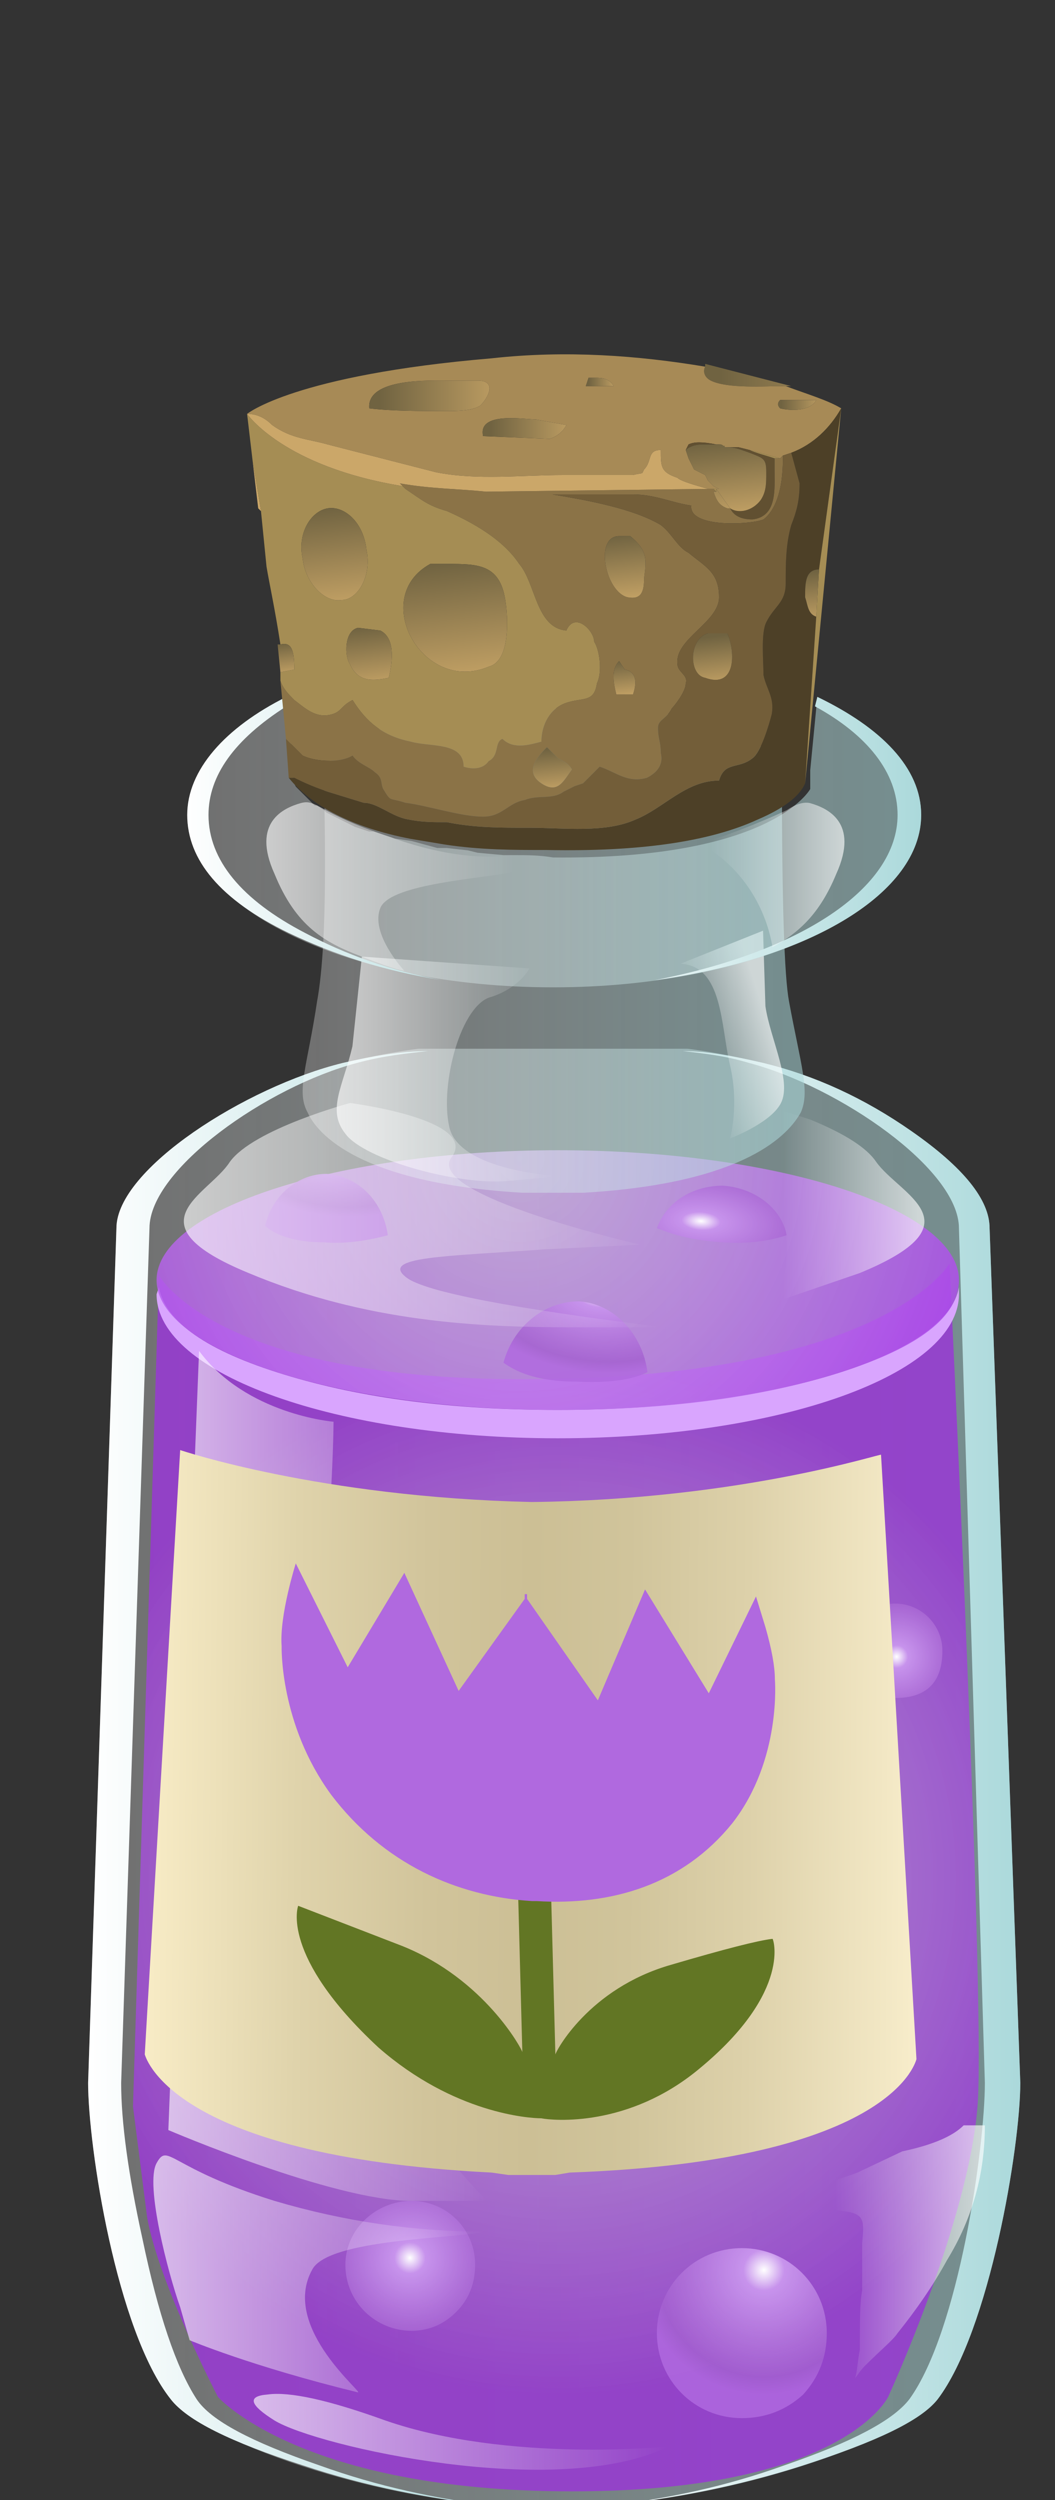 <?xml version="1.0" encoding="utf-8"?>
<!-- Generator: flash2svg, http://dissentgraphics.com/tools/flash2svg -->
<svg xmlns:xlink="http://www.w3.org/1999/xlink" id="essence_of_purple" image-rendering="auto" baseProfile="basic" version="1.1" x="0px" y="0px" width="19" height="45" xmlns="http://www.w3.org/2000/svg" viewBox="0 0 19 45">
  <rect x="0" y="0" width="19" height="45" fill="#333333" stroke="none"/>
  <defs>
    <linearGradient gradientUnits="userSpaceOnUse" color-interpolation="sRGB" x1="122.85" y1="775.9" x2="142.05" y2="775.9" id="linearGradient">
      <stop stop-color="#FFF" stop-opacity="0.298" offset="0"/>
      <stop stop-color="#ABD9DB" stop-opacity="0.549" offset="1"/>
    </linearGradient>
    <radialGradient gradientUnits="userSpaceOnUse" color-interpolation="sRGB" r="11.047" cx="132.65" cy="778" fx="132.65" fy="778" gradientTransform="matrix(1 0 0 -1 0 1556)" id="radialGradient">
      <stop stop-color="#DAB2F6" stop-opacity="0.667" offset="0"/>
      <stop stop-color="#9838D4" stop-opacity="0.847" offset="0.988"/>
    </radialGradient>
    <radialGradient gradientUnits="userSpaceOnUse" color-interpolation="sRGB" r="9.794" cx="131.1" cy="762.6" fx="131.1" fy="762.6" gradientTransform="matrix(0.871 0.493 0.493 -0.871 -359.099 1362.2)" id="radialGradient1">
      <stop stop-color="#E3BEFE" stop-opacity="0.667" offset="0"/>
      <stop stop-color="#AE4DEB" stop-opacity="0.847" offset="0.988"/>
    </radialGradient>
    <radialGradient gradientUnits="userSpaceOnUse" color-interpolation="sRGB" r="1.995" cx="129.6" cy="785.7" fx="129.6" fy="785.7" gradientTransform="matrix(0.497 0.87 0.87 -0.497 -617.999 1063.4)" id="radialGradient2">
      <stop stop-color="#FFF" stop-opacity="1" offset="0"/>
      <stop stop-color="#C793EC" stop-opacity="1" offset="0.165"/>
      <stop stop-color="#A461D0" stop-opacity="0.847" offset="0.859"/>
      <stop stop-color="#B069DF" stop-opacity="0.847" offset="1"/>
    </radialGradient>
    <radialGradient gradientUnits="userSpaceOnUse" color-interpolation="sRGB" r="2.621" cx="136.6" cy="787" fx="136.6" fy="787" gradientTransform="matrix(0.498 0.872 0.872 -0.498 -617.699 1059.55)" id="radialGradient3">
      <stop stop-color="#FFF" stop-opacity="1" offset="0"/>
      <stop stop-color="#C793EC" stop-opacity="1" offset="0.165"/>
      <stop stop-color="#A461D0" stop-opacity="0.847" offset="0.859"/>
      <stop stop-color="#B069DF" stop-opacity="0.847" offset="1"/>
    </radialGradient>
    <radialGradient gradientUnits="userSpaceOnUse" color-interpolation="sRGB" r="1.451" cx="139.85" cy="772.85" fx="139.85" fy="772.85" gradientTransform="matrix(0.496 0.872 0.872 -0.496 -603.249 1034.05)" id="radialGradient4">
      <stop stop-color="#FFF" stop-opacity="1" offset="0"/>
      <stop stop-color="#C793EC" stop-opacity="1" offset="0.165"/>
      <stop stop-color="#A461D0" stop-opacity="0.847" offset="0.859"/>
      <stop stop-color="#B069DF" stop-opacity="0.847" offset="1"/>
    </radialGradient>
    <radialGradient gradientUnits="userSpaceOnUse" color-interpolation="sRGB" r="1.414" cx="127.85" cy="763.2" fx="127.85" fy="763.2" gradientTransform="matrix(-0.07 1 1.693 0.132 -1155.299 534.95)" id="radialGradient5">
      <stop stop-color="#FFF" stop-opacity="1" offset="0"/>
      <stop stop-color="#C793EC" stop-opacity="1" offset="0.165"/>
      <stop stop-color="#A461D0" stop-opacity="0.847" offset="0.859"/>
      <stop stop-color="#B069DF" stop-opacity="0.847" offset="1"/>
    </radialGradient>
    <radialGradient gradientUnits="userSpaceOnUse" color-interpolation="sRGB" r="1.649" cx="133.2" cy="765.9" fx="133.2" fy="765.9" gradientTransform="matrix(-0.068 1 1.684 0.135 -1147.749 529.05)" id="radialGradient6">
      <stop stop-color="#FFF" stop-opacity="1" offset="0"/>
      <stop stop-color="#C793EC" stop-opacity="1" offset="0.165"/>
      <stop stop-color="#A461D0" stop-opacity="0.847" offset="0.859"/>
      <stop stop-color="#B069DF" stop-opacity="0.847" offset="1"/>
    </radialGradient>
    <radialGradient gradientUnits="userSpaceOnUse" color-interpolation="sRGB" r="1.166" cx="136.25" cy="763.4" fx="136.25" fy="763.4" gradientTransform="matrix(-0.074 1 2.138 0.149 -1485.999 513.45)" id="radialGradient7">
      <stop stop-color="#FFF" stop-opacity="1" offset="0"/>
      <stop stop-color="#C793EC" stop-opacity="1" offset="0.165"/>
      <stop stop-color="#A461D0" stop-opacity="0.847" offset="0.859"/>
      <stop stop-color="#B069DF" stop-opacity="0.847" offset="1"/>
    </radialGradient>
    <linearGradient gradientUnits="userSpaceOnUse" color-interpolation="sRGB" x1="124.475" y1="775.85" x2="131.225" y2="775.85" id="linearGradient1">
      <stop stop-color="#FFF" stop-opacity="0.639" offset="0"/>
      <stop stop-color="#FFF" stop-opacity="0" offset="1"/>
    </linearGradient>
    <linearGradient gradientUnits="userSpaceOnUse" color-interpolation="sRGB" x1="122.737" y1="775.9" x2="132.463" y2="775.9" id="linearGradient2">
      <stop stop-color="#FFF" stop-opacity="1" offset="0"/>
      <stop stop-color="#ABD9DB" stop-opacity="1" offset="1"/>
    </linearGradient>
    <linearGradient gradientUnits="userSpaceOnUse" color-interpolation="sRGB" x1="132.625" y1="775.9" x2="142.475" y2="775.9" id="linearGradient3">
      <stop stop-color="#FFF" stop-opacity="1" offset="0"/>
      <stop stop-color="#ABD9DB" stop-opacity="1" offset="1"/>
    </linearGradient>
    <linearGradient gradientUnits="userSpaceOnUse" color-interpolation="sRGB" x1="124.775" y1="763.95" x2="134.925" y2="763.95" id="linearGradient4">
      <stop stop-color="#FFF" stop-opacity="0.639" offset="0"/>
      <stop stop-color="#FFF" stop-opacity="0" offset="1"/>
    </linearGradient>
    <linearGradient gradientUnits="userSpaceOnUse" color-interpolation="sRGB" x1="126.275" y1="789.75" x2="135.025" y2="789.75" id="linearGradient5">
      <stop stop-color="#FFF" stop-opacity="0.639" offset="0"/>
      <stop stop-color="#FFF" stop-opacity="0" offset="1"/>
    </linearGradient>
    <linearGradient gradientUnits="userSpaceOnUse" color-interpolation="sRGB" x1="140.325" y1="763.7" x2="137.475" y2="763.7" id="linearGradient6">
      <stop stop-color="#FFF" stop-opacity="0.639" offset="0"/>
      <stop stop-color="#FFF" stop-opacity="0" offset="1"/>
    </linearGradient>
    <linearGradient gradientUnits="userSpaceOnUse" color-interpolation="sRGB" x1="124.15" y1="786.4" x2="131.15" y2="786.4" id="linearGradient7">
      <stop stop-color="#FFF" stop-opacity="0.639" offset="0"/>
      <stop stop-color="#FFF" stop-opacity="0" offset="1"/>
    </linearGradient>
    <linearGradient gradientUnits="userSpaceOnUse" color-interpolation="sRGB" x1="141.625" y1="786.2" x2="138.575" y2="786.2" id="linearGradient8">
      <stop stop-color="#FFF" stop-opacity="0.639" offset="0"/>
      <stop stop-color="#FFF" stop-opacity="0" offset="1"/>
    </linearGradient>
    <linearGradient gradientUnits="userSpaceOnUse" color-interpolation="sRGB" x1="127.338" y1="758.35" x2="137.662" y2="758.35" id="linearGradient9">
      <stop stop-color="#FFF" stop-opacity="0.298" offset="0"/>
      <stop stop-color="#ABD9DB" stop-opacity="0.549" offset="1"/>
    </linearGradient>
    <linearGradient gradientUnits="userSpaceOnUse" color-interpolation="sRGB" x1="128.075" y1="760.9" x2="132.625" y2="760.9" id="linearGradient10">
      <stop stop-color="#FFF" stop-opacity="0.639" offset="0"/>
      <stop stop-color="#FFF" stop-opacity="0" offset="1"/>
    </linearGradient>
    <linearGradient gradientUnits="userSpaceOnUse" color-interpolation="sRGB" x1="137.175" y1="760" x2="135.625" y2="760.5" id="linearGradient11">
      <stop stop-color="#FFF" stop-opacity="0.639" offset="0"/>
      <stop stop-color="#FFF" stop-opacity="0" offset="1"/>
    </linearGradient>
    <linearGradient gradientUnits="userSpaceOnUse" color-interpolation="sRGB" x1="124.837" y1="756.05" x2="140.362" y2="756.05" id="linearGradient12">
      <stop stop-color="#FFF" stop-opacity="0.298" offset="0"/>
      <stop stop-color="#ABD9DB" stop-opacity="0.549" offset="1"/>
    </linearGradient>
    <linearGradient gradientUnits="userSpaceOnUse" color-interpolation="sRGB" x1="132.613" y1="756.05" x2="140.387" y2="756.05" id="linearGradient13">
      <stop stop-color="#FFF" stop-opacity="1" offset="0"/>
      <stop stop-color="#ABD9DB" stop-opacity="1" offset="1"/>
    </linearGradient>
    <linearGradient gradientUnits="userSpaceOnUse" color-interpolation="sRGB" x1="124.825" y1="756.1" x2="132.275" y2="756.1" id="linearGradient14">
      <stop stop-color="#FFF" stop-opacity="1" offset="0"/>
      <stop stop-color="#ABD9DB" stop-opacity="1" offset="1"/>
    </linearGradient>
    <linearGradient gradientUnits="userSpaceOnUse" color-interpolation="sRGB" x1="126.525" y1="757" x2="131.775" y2="757" id="linearGradient15">
      <stop stop-color="#FFF" stop-opacity="0.639" offset="0"/>
      <stop stop-color="#FFF" stop-opacity="0" offset="1"/>
    </linearGradient>
    <linearGradient gradientUnits="userSpaceOnUse" color-interpolation="sRGB" x1="138.762" y1="756.75" x2="135.938" y2="756.75" id="linearGradient16">
      <stop stop-color="#FFF" stop-opacity="0.639" offset="0"/>
      <stop stop-color="#FFF" stop-opacity="0" offset="1"/>
    </linearGradient>
    <linearGradient gradientUnits="userSpaceOnUse" color-interpolation="sRGB" x1="16.325" y1="6.8" x2="12.975" y2="6.8" id="linearGradient17">
      <stop stop-color="#C1A064" stop-opacity="1" offset="0"/>
      <stop stop-color="#706341" stop-opacity="1" offset="1"/>
    </linearGradient>
    <linearGradient gradientUnits="userSpaceOnUse" color-interpolation="sRGB" x1="14.825" y1="7.3" x2="14.075" y2="7.3" id="linearGradient18">
      <stop stop-color="#C1A064" stop-opacity="1" offset="0"/>
      <stop stop-color="#706341" stop-opacity="1" offset="1"/>
    </linearGradient>
    <linearGradient gradientUnits="userSpaceOnUse" color-interpolation="sRGB" x1="14.825" y1="7.3" x2="14.075" y2="7.3" id="linearGradient19">
      <stop stop-color="#C1A064" stop-opacity="1" offset="0"/>
      <stop stop-color="#706341" stop-opacity="1" offset="1"/>
    </linearGradient>
    <linearGradient gradientUnits="userSpaceOnUse" color-interpolation="sRGB" x1="14.825" y1="7.3" x2="14.075" y2="7.3" id="linearGradient20">
      <stop stop-color="#C1A064" stop-opacity="1" offset="0"/>
      <stop stop-color="#706341" stop-opacity="1" offset="1"/>
    </linearGradient>
    <linearGradient gradientUnits="userSpaceOnUse" color-interpolation="sRGB" x1="11.1" y1="6.85" x2="10.6" y2="6.85" id="linearGradient21">
      <stop stop-color="#C1A064" stop-opacity="1" offset="0"/>
      <stop stop-color="#706341" stop-opacity="1" offset="1"/>
    </linearGradient>
    <linearGradient gradientUnits="userSpaceOnUse" color-interpolation="sRGB" x1="11.1" y1="6.85" x2="10.6" y2="6.85" id="linearGradient22">
      <stop stop-color="#C1A064" stop-opacity="1" offset="0"/>
      <stop stop-color="#706341" stop-opacity="1" offset="1"/>
    </linearGradient>
    <linearGradient gradientUnits="userSpaceOnUse" color-interpolation="sRGB" x1="11.1" y1="6.85" x2="10.6" y2="6.85" id="linearGradient23">
      <stop stop-color="#C1A064" stop-opacity="1" offset="0"/>
      <stop stop-color="#706341" stop-opacity="1" offset="1"/>
    </linearGradient>
    <linearGradient gradientUnits="userSpaceOnUse" color-interpolation="sRGB" x1="9.075" y1="7.1" x2="6.825" y2="7.1" id="linearGradient24">
      <stop stop-color="#C1A064" stop-opacity="1" offset="0"/>
      <stop stop-color="#706341" stop-opacity="1" offset="1"/>
    </linearGradient>
    <linearGradient gradientUnits="userSpaceOnUse" color-interpolation="sRGB" x1="9.075" y1="7.1" x2="6.825" y2="7.1" id="linearGradient25">
      <stop stop-color="#C1A064" stop-opacity="1" offset="0"/>
      <stop stop-color="#706341" stop-opacity="1" offset="1"/>
    </linearGradient>
    <linearGradient gradientUnits="userSpaceOnUse" color-interpolation="sRGB" x1="9.075" y1="7.1" x2="6.825" y2="7.1" id="linearGradient26">
      <stop stop-color="#C1A064" stop-opacity="1" offset="0"/>
      <stop stop-color="#706341" stop-opacity="1" offset="1"/>
    </linearGradient>
    <linearGradient gradientUnits="userSpaceOnUse" color-interpolation="sRGB" x1="10.362" y1="7.7" x2="8.838" y2="7.7" id="linearGradient27">
      <stop stop-color="#C1A064" stop-opacity="1" offset="0"/>
      <stop stop-color="#706341" stop-opacity="1" offset="1"/>
    </linearGradient>
    <linearGradient gradientUnits="userSpaceOnUse" color-interpolation="sRGB" x1="10.362" y1="7.7" x2="8.838" y2="7.7" id="linearGradient28">
      <stop stop-color="#C1A064" stop-opacity="1" offset="0"/>
      <stop stop-color="#706341" stop-opacity="1" offset="1"/>
    </linearGradient>
    <linearGradient gradientUnits="userSpaceOnUse" color-interpolation="sRGB" x1="10.362" y1="7.7" x2="8.838" y2="7.7" id="linearGradient29">
      <stop stop-color="#C1A064" stop-opacity="1" offset="0"/>
      <stop stop-color="#706341" stop-opacity="1" offset="1"/>
    </linearGradient>
    <linearGradient gradientUnits="userSpaceOnUse" color-interpolation="sRGB" x1="13.175" y1="9.275" x2="13.025" y2="7.925" id="linearGradient30">
      <stop stop-color="#C1A064" stop-opacity="1" offset="0"/>
      <stop stop-color="#706341" stop-opacity="1" offset="1"/>
    </linearGradient>
    <linearGradient gradientUnits="userSpaceOnUse" color-interpolation="sRGB" x1="11.312" y1="10.775" x2="11.188" y2="9.625" id="linearGradient31">
      <stop stop-color="#C1A064" stop-opacity="1" offset="0"/>
      <stop stop-color="#706341" stop-opacity="1" offset="1"/>
    </linearGradient>
    <linearGradient gradientUnits="userSpaceOnUse" color-interpolation="sRGB" x1="11.312" y1="10.775" x2="11.188" y2="9.625" id="linearGradient32">
      <stop stop-color="#C1A064" stop-opacity="1" offset="0"/>
      <stop stop-color="#706341" stop-opacity="1" offset="1"/>
    </linearGradient>
    <linearGradient gradientUnits="userSpaceOnUse" color-interpolation="sRGB" x1="11.312" y1="10.775" x2="11.188" y2="9.625" id="linearGradient33">
      <stop stop-color="#C1A064" stop-opacity="1" offset="0"/>
      <stop stop-color="#706341" stop-opacity="1" offset="1"/>
    </linearGradient>
    <linearGradient gradientUnits="userSpaceOnUse" color-interpolation="sRGB" x1="11.287" y1="12.512" x2="11.213" y2="11.887" id="linearGradient34">
      <stop stop-color="#C1A064" stop-opacity="1" offset="0"/>
      <stop stop-color="#706341" stop-opacity="1" offset="1"/>
    </linearGradient>
    <linearGradient gradientUnits="userSpaceOnUse" color-interpolation="sRGB" x1="11.287" y1="12.512" x2="11.213" y2="11.887" id="linearGradient35">
      <stop stop-color="#C1A064" stop-opacity="1" offset="0"/>
      <stop stop-color="#706341" stop-opacity="1" offset="1"/>
    </linearGradient>
    <linearGradient gradientUnits="userSpaceOnUse" color-interpolation="sRGB" x1="11.287" y1="12.512" x2="11.213" y2="11.887" id="linearGradient36">
      <stop stop-color="#C1A064" stop-opacity="1" offset="0"/>
      <stop stop-color="#706341" stop-opacity="1" offset="1"/>
    </linearGradient>
    <linearGradient gradientUnits="userSpaceOnUse" color-interpolation="sRGB" x1="9.987" y1="14.225" x2="9.912" y2="13.475" id="linearGradient37">
      <stop stop-color="#C1A064" stop-opacity="1" offset="0"/>
      <stop stop-color="#706341" stop-opacity="1" offset="1"/>
    </linearGradient>
    <linearGradient gradientUnits="userSpaceOnUse" color-interpolation="sRGB" x1="9.987" y1="14.225" x2="9.912" y2="13.475" id="linearGradient38">
      <stop stop-color="#C1A064" stop-opacity="1" offset="0"/>
      <stop stop-color="#706341" stop-opacity="1" offset="1"/>
    </linearGradient>
    <linearGradient gradientUnits="userSpaceOnUse" color-interpolation="sRGB" x1="9.987" y1="14.225" x2="9.912" y2="13.475" id="linearGradient39">
      <stop stop-color="#C1A064" stop-opacity="1" offset="0"/>
      <stop stop-color="#706341" stop-opacity="1" offset="1"/>
    </linearGradient>
    <linearGradient gradientUnits="userSpaceOnUse" color-interpolation="sRGB" x1="13.025" y1="9.325" x2="12.875" y2="7.975" id="linearGradient40">
      <stop stop-color="#C1A064" stop-opacity="1" offset="0"/>
      <stop stop-color="#706341" stop-opacity="1" offset="1"/>
    </linearGradient>
    <linearGradient gradientUnits="userSpaceOnUse" color-interpolation="sRGB" x1="12.9" y1="12.338" x2="12.8" y2="11.463" id="linearGradient41">
      <stop stop-color="#C1A064" stop-opacity="1" offset="0"/>
      <stop stop-color="#706341" stop-opacity="1" offset="1"/>
    </linearGradient>
    <linearGradient gradientUnits="userSpaceOnUse" color-interpolation="sRGB" x1="12.9" y1="12.338" x2="12.8" y2="11.463" id="linearGradient42">
      <stop stop-color="#C1A064" stop-opacity="1" offset="0"/>
      <stop stop-color="#706341" stop-opacity="1" offset="1"/>
    </linearGradient>
    <linearGradient gradientUnits="userSpaceOnUse" color-interpolation="sRGB" x1="12.9" y1="12.338" x2="12.8" y2="11.463" id="linearGradient43">
      <stop stop-color="#C1A064" stop-opacity="1" offset="0"/>
      <stop stop-color="#706341" stop-opacity="1" offset="1"/>
    </linearGradient>
    <linearGradient gradientUnits="userSpaceOnUse" color-interpolation="sRGB" x1="6.15" y1="10.875" x2="5.95" y2="9.125" id="linearGradient44">
      <stop stop-color="#C1A064" stop-opacity="1" offset="0"/>
      <stop stop-color="#706341" stop-opacity="1" offset="1"/>
    </linearGradient>
    <linearGradient gradientUnits="userSpaceOnUse" color-interpolation="sRGB" x1="6.15" y1="10.875" x2="5.95" y2="9.125" id="linearGradient45">
      <stop stop-color="#C1A064" stop-opacity="1" offset="0"/>
      <stop stop-color="#706341" stop-opacity="1" offset="1"/>
    </linearGradient>
    <linearGradient gradientUnits="userSpaceOnUse" color-interpolation="sRGB" x1="6.15" y1="10.875" x2="5.95" y2="9.125" id="linearGradient46">
      <stop stop-color="#C1A064" stop-opacity="1" offset="0"/>
      <stop stop-color="#706341" stop-opacity="1" offset="1"/>
    </linearGradient>
    <linearGradient gradientUnits="userSpaceOnUse" color-interpolation="sRGB" x1="6.763" y1="12.325" x2="6.638" y2="11.275" id="linearGradient47">
      <stop stop-color="#C1A064" stop-opacity="1" offset="0"/>
      <stop stop-color="#706341" stop-opacity="1" offset="1"/>
    </linearGradient>
    <linearGradient gradientUnits="userSpaceOnUse" color-interpolation="sRGB" x1="6.763" y1="12.325" x2="6.638" y2="11.275" id="linearGradient48">
      <stop stop-color="#C1A064" stop-opacity="1" offset="0"/>
      <stop stop-color="#706341" stop-opacity="1" offset="1"/>
    </linearGradient>
    <linearGradient gradientUnits="userSpaceOnUse" color-interpolation="sRGB" x1="6.763" y1="12.325" x2="6.638" y2="11.275" id="linearGradient49">
      <stop stop-color="#C1A064" stop-opacity="1" offset="0"/>
      <stop stop-color="#706341" stop-opacity="1" offset="1"/>
    </linearGradient>
    <linearGradient gradientUnits="userSpaceOnUse" color-interpolation="sRGB" x1="8.325" y1="12.2" x2="8.075" y2="10.1" id="linearGradient50">
      <stop stop-color="#C1A064" stop-opacity="1" offset="0"/>
      <stop stop-color="#706341" stop-opacity="1" offset="1"/>
    </linearGradient>
    <linearGradient gradientUnits="userSpaceOnUse" color-interpolation="sRGB" x1="8.325" y1="12.2" x2="8.075" y2="10.1" id="linearGradient51">
      <stop stop-color="#C1A064" stop-opacity="1" offset="0"/>
      <stop stop-color="#706341" stop-opacity="1" offset="1"/>
    </linearGradient>
    <linearGradient gradientUnits="userSpaceOnUse" color-interpolation="sRGB" x1="8.325" y1="12.2" x2="8.075" y2="10.1" id="linearGradient52">
      <stop stop-color="#C1A064" stop-opacity="1" offset="0"/>
      <stop stop-color="#706341" stop-opacity="1" offset="1"/>
    </linearGradient>
    <linearGradient gradientUnits="userSpaceOnUse" color-interpolation="sRGB" x1="14.7" y1="11.213" x2="14.6" y2="10.287" id="linearGradient53">
      <stop stop-color="#C1A064" stop-opacity="1" offset="0"/>
      <stop stop-color="#706341" stop-opacity="1" offset="1"/>
    </linearGradient>
    <linearGradient gradientUnits="userSpaceOnUse" color-interpolation="sRGB" x1="5.188" y1="12.137" x2="5.113" y2="11.562" id="linearGradient54">
      <stop stop-color="#C1A064" stop-opacity="1" offset="0"/>
      <stop stop-color="#706341" stop-opacity="1" offset="1"/>
    </linearGradient>
    <linearGradient gradientUnits="userSpaceOnUse" color-interpolation="sRGB" x1="123.975" y1="776.6" x2="140.325" y2="776.7" id="linearGradient55">
      <stop stop-color="#F8ECC6" stop-opacity="1" offset="0"/>
      <stop stop-color="#F7EBC5" stop-opacity="1" offset="0.008"/>
      <stop stop-color="#DFD3AB" stop-opacity="1" offset="0.196"/>
      <stop stop-color="#D1C49B" stop-opacity="1" offset="0.365"/>
      <stop stop-color="#CCBF95" stop-opacity="1" offset="0.498"/>
      <stop stop-color="#D0C49B" stop-opacity="1" offset="0.624"/>
      <stop stop-color="#DDD1AA" stop-opacity="1" offset="0.78"/>
      <stop stop-color="#F2E7C4" stop-opacity="1" offset="0.957"/>
      <stop stop-color="#F8EDCB" stop-opacity="1" offset="1"/>
    </linearGradient>
    <linearGradient gradientUnits="userSpaceOnUse" color-interpolation="sRGB" x1="1.672" y1="32.009" x2="17.992" y2="32.009" id="linearGradient56">
      <stop stop-color="#FFF" stop-opacity="0.298" offset="0"/>
      <stop stop-color="#ABD9DB" stop-opacity="0.549" offset="1"/>
    </linearGradient>
    <radialGradient gradientUnits="userSpaceOnUse" color-interpolation="sRGB" r="9.39" cx="10.052" cy="1356.443" fx="10.052" fy="1356.443" gradientTransform="matrix(1 0 0 -1 0 1390.25)" id="radialGradient8">
      <stop stop-color="#DAB2F6" stop-opacity="0.667" offset="0"/>
      <stop stop-color="#9838D4" stop-opacity="0.847" offset="0.988"/>
    </radialGradient>
    <radialGradient gradientUnits="userSpaceOnUse" color-interpolation="sRGB" r="8.333" cx="-296.364" cy="1179.194" fx="-296.364" fy="1179.194" gradientTransform="matrix(0.87 0.493 0.493 -0.87 -314.149 1192.85)" id="radialGradient9">
      <stop stop-color="#E3BEFE" stop-opacity="0.667" offset="0"/>
      <stop stop-color="#AE4DEB" stop-opacity="0.847" offset="0.988"/>
    </radialGradient>
    <radialGradient gradientUnits="userSpaceOnUse" color-interpolation="sRGB" r="1.698" cx="-517.623" cy="945.3" fx="-517.623" fy="945.3" gradientTransform="matrix(0.496 0.868 0.868 -0.496 -556.399 958.8)" id="radialGradient10">
      <stop stop-color="#FFF" stop-opacity="1" offset="0"/>
      <stop stop-color="#C793EC" stop-opacity="1" offset="0.165"/>
      <stop stop-color="#A461D0" stop-opacity="0.847" offset="0.859"/>
      <stop stop-color="#B069DF" stop-opacity="0.847" offset="1"/>
    </radialGradient>
    <radialGradient gradientUnits="userSpaceOnUse" color-interpolation="sRGB" r="2.237" cx="-511.121" cy="944.796" fx="-511.121" fy="944.796" gradientTransform="matrix(0.496 0.869 0.869 -0.496 -553.749 953.65)" id="radialGradient11">
      <stop stop-color="#FFF" stop-opacity="1" offset="0"/>
      <stop stop-color="#C793EC" stop-opacity="1" offset="0.165"/>
      <stop stop-color="#A461D0" stop-opacity="0.847" offset="0.859"/>
      <stop stop-color="#B069DF" stop-opacity="0.847" offset="1"/>
    </radialGradient>
    <radialGradient gradientUnits="userSpaceOnUse" color-interpolation="sRGB" r="1.237" cx="-496.185" cy="910.308" fx="-496.185" fy="910.308" gradientTransform="matrix(0.494 0.869 0.869 -0.494 -529.799 910.7)" id="radialGradient12">
      <stop stop-color="#FFF" stop-opacity="1" offset="0"/>
      <stop stop-color="#C793EC" stop-opacity="1" offset="0.165"/>
      <stop stop-color="#A461D0" stop-opacity="0.847" offset="0.859"/>
      <stop stop-color="#B069DF" stop-opacity="0.847" offset="1"/>
    </radialGradient>
    <radialGradient gradientUnits="userSpaceOnUse" color-interpolation="sRGB" r="1.204" cx="-975.71" cy="477.559" fx="-975.71" fy="477.559" gradientTransform="matrix(-0.07 0.998 1.689 0.131 -868.799 931.9)" id="radialGradient13">
      <stop stop-color="#FFF" stop-opacity="1" offset="0"/>
      <stop stop-color="#C793EC" stop-opacity="1" offset="0.165"/>
      <stop stop-color="#A461D0" stop-opacity="0.847" offset="0.859"/>
      <stop stop-color="#B069DF" stop-opacity="0.847" offset="1"/>
    </radialGradient>
    <radialGradient gradientUnits="userSpaceOnUse" color-interpolation="sRGB" r="1.405" cx="-964.771" cy="474.748" fx="-964.771" fy="474.748" gradientTransform="matrix(-0.068 0.998 1.68 0.135 -852.399 922.05)" id="radialGradient14">
      <stop stop-color="#FFF" stop-opacity="1" offset="0"/>
      <stop stop-color="#C793EC" stop-opacity="1" offset="0.165"/>
      <stop stop-color="#A461D0" stop-opacity="0.847" offset="0.859"/>
      <stop stop-color="#B069DF" stop-opacity="0.847" offset="1"/>
    </radialGradient>
    <radialGradient gradientUnits="userSpaceOnUse" color-interpolation="sRGB" r="0.994" cx="-1249.617" cy="459.681" fx="-1249.617" fy="459.681" gradientTransform="matrix(-0.074 0.997 2.132 0.149 -1059.899 1199.35)" id="radialGradient15">
      <stop stop-color="#FFF" stop-opacity="1" offset="0"/>
      <stop stop-color="#C793EC" stop-opacity="1" offset="0.165"/>
      <stop stop-color="#A461D0" stop-opacity="0.847" offset="0.859"/>
      <stop stop-color="#B069DF" stop-opacity="0.847" offset="1"/>
    </radialGradient>
    <linearGradient gradientUnits="userSpaceOnUse" color-interpolation="sRGB" x1="3.054" y1="31.966" x2="8.791" y2="31.966" id="linearGradient57">
      <stop stop-color="#FFF" stop-opacity="0.639" offset="0"/>
      <stop stop-color="#FFF" stop-opacity="0" offset="1"/>
    </linearGradient>
    <linearGradient gradientUnits="userSpaceOnUse" color-interpolation="sRGB" x1="1.577" y1="32.009" x2="9.843" y2="32.009" id="linearGradient58">
      <stop stop-color="#FFF" stop-opacity="1" offset="0"/>
      <stop stop-color="#ABD9DB" stop-opacity="1" offset="1"/>
    </linearGradient>
    <linearGradient gradientUnits="userSpaceOnUse" color-interpolation="sRGB" x1="9.981" y1="32.009" x2="18.353" y2="32.009" id="linearGradient59">
      <stop stop-color="#FFF" stop-opacity="1" offset="0"/>
      <stop stop-color="#ABD9DB" stop-opacity="1" offset="1"/>
    </linearGradient>
    <linearGradient gradientUnits="userSpaceOnUse" color-interpolation="sRGB" x1="3.309" y1="21.852" x2="11.936" y2="21.852" id="linearGradient60">
      <stop stop-color="#FFF" stop-opacity="0.639" offset="0"/>
      <stop stop-color="#FFF" stop-opacity="0" offset="1"/>
    </linearGradient>
    <linearGradient gradientUnits="userSpaceOnUse" color-interpolation="sRGB" x1="4.584" y1="43.781" x2="12.021" y2="43.781" id="linearGradient61">
      <stop stop-color="#FFF" stop-opacity="0.639" offset="0"/>
      <stop stop-color="#FFF" stop-opacity="0" offset="1"/>
    </linearGradient>
    <linearGradient gradientUnits="userSpaceOnUse" color-interpolation="sRGB" x1="16.526" y1="21.639" x2="14.103" y2="21.639" id="linearGradient62">
      <stop stop-color="#FFF" stop-opacity="0.639" offset="0"/>
      <stop stop-color="#FFF" stop-opacity="0" offset="1"/>
    </linearGradient>
    <linearGradient gradientUnits="userSpaceOnUse" color-interpolation="sRGB" x1="2.777" y1="40.934" x2="8.727" y2="40.934" id="linearGradient63">
      <stop stop-color="#FFF" stop-opacity="0.639" offset="0"/>
      <stop stop-color="#FFF" stop-opacity="0" offset="1"/>
    </linearGradient>
    <linearGradient gradientUnits="userSpaceOnUse" color-interpolation="sRGB" x1="17.631" y1="40.764" x2="15.038" y2="40.764" id="linearGradient64">
      <stop stop-color="#FFF" stop-opacity="0.639" offset="0"/>
      <stop stop-color="#FFF" stop-opacity="0" offset="1"/>
    </linearGradient>
    <linearGradient gradientUnits="userSpaceOnUse" color-interpolation="sRGB" x1="5.487" y1="17.092" x2="14.263" y2="17.092" id="linearGradient65">
      <stop stop-color="#FFF" stop-opacity="0.298" offset="0"/>
      <stop stop-color="#ABD9DB" stop-opacity="0.549" offset="1"/>
    </linearGradient>
    <linearGradient gradientUnits="userSpaceOnUse" color-interpolation="sRGB" x1="6.114" y1="19.259" x2="9.981" y2="19.259" id="linearGradient66">
      <stop stop-color="#FFF" stop-opacity="0.639" offset="0"/>
      <stop stop-color="#FFF" stop-opacity="0" offset="1"/>
    </linearGradient>
    <linearGradient gradientUnits="userSpaceOnUse" color-interpolation="sRGB" x1="13.848" y1="18.494" x2="12.531" y2="18.919" id="linearGradient67">
      <stop stop-color="#FFF" stop-opacity="0.639" offset="0"/>
      <stop stop-color="#FFF" stop-opacity="0" offset="1"/>
    </linearGradient>
    <linearGradient gradientUnits="userSpaceOnUse" color-interpolation="sRGB" x1="3.362" y1="15.137" x2="16.558" y2="15.137" id="linearGradient68">
      <stop stop-color="#FFF" stop-opacity="0.298" offset="0"/>
      <stop stop-color="#ABD9DB" stop-opacity="0.549" offset="1"/>
    </linearGradient>
    <linearGradient gradientUnits="userSpaceOnUse" color-interpolation="sRGB" x1="9.97" y1="15.137" x2="16.579" y2="15.137" id="linearGradient69">
      <stop stop-color="#FFF" stop-opacity="1" offset="0"/>
      <stop stop-color="#ABD9DB" stop-opacity="1" offset="1"/>
    </linearGradient>
    <linearGradient gradientUnits="userSpaceOnUse" color-interpolation="sRGB" x1="3.351" y1="15.179" x2="9.684" y2="15.179" id="linearGradient70">
      <stop stop-color="#FFF" stop-opacity="1" offset="0"/>
      <stop stop-color="#ABD9DB" stop-opacity="1" offset="1"/>
    </linearGradient>
    <linearGradient gradientUnits="userSpaceOnUse" color-interpolation="sRGB" x1="4.796" y1="15.944" x2="9.259" y2="15.944" id="linearGradient71">
      <stop stop-color="#FFF" stop-opacity="0.639" offset="0"/>
      <stop stop-color="#FFF" stop-opacity="0" offset="1"/>
    </linearGradient>
    <linearGradient gradientUnits="userSpaceOnUse" color-interpolation="sRGB" x1="15.198" y1="15.732" x2="12.797" y2="15.732" id="linearGradient72">
      <stop stop-color="#FFF" stop-opacity="0.639" offset="0"/>
      <stop stop-color="#FFF" stop-opacity="0" offset="1"/>
    </linearGradient>
    <linearGradient gradientUnits="userSpaceOnUse" color-interpolation="sRGB" x1="16.325" y1="6.8" x2="12.975" y2="6.8" id="linearGradient73">
      <stop stop-color="#C1A064" stop-opacity="1" offset="0"/>
      <stop stop-color="#706341" stop-opacity="1" offset="1"/>
    </linearGradient>
    <linearGradient gradientUnits="userSpaceOnUse" color-interpolation="sRGB" x1="14.825" y1="7.3" x2="14.075" y2="7.3" id="linearGradient74">
      <stop stop-color="#C1A064" stop-opacity="1" offset="0"/>
      <stop stop-color="#706341" stop-opacity="1" offset="1"/>
    </linearGradient>
    <linearGradient gradientUnits="userSpaceOnUse" color-interpolation="sRGB" x1="11.1" y1="6.85" x2="10.6" y2="6.85" id="linearGradient75">
      <stop stop-color="#C1A064" stop-opacity="1" offset="0"/>
      <stop stop-color="#706341" stop-opacity="1" offset="1"/>
    </linearGradient>
    <linearGradient gradientUnits="userSpaceOnUse" color-interpolation="sRGB" x1="9.075" y1="7.1" x2="6.825" y2="7.1" id="linearGradient76">
      <stop stop-color="#C1A064" stop-opacity="1" offset="0"/>
      <stop stop-color="#706341" stop-opacity="1" offset="1"/>
    </linearGradient>
    <linearGradient gradientUnits="userSpaceOnUse" color-interpolation="sRGB" x1="10.362" y1="7.7" x2="8.838" y2="7.7" id="linearGradient77">
      <stop stop-color="#C1A064" stop-opacity="1" offset="0"/>
      <stop stop-color="#706341" stop-opacity="1" offset="1"/>
    </linearGradient>
    <linearGradient gradientUnits="userSpaceOnUse" color-interpolation="sRGB" x1="13.175" y1="9.275" x2="13.025" y2="7.925" id="linearGradient78">
      <stop stop-color="#C1A064" stop-opacity="1" offset="0"/>
      <stop stop-color="#706341" stop-opacity="1" offset="1"/>
    </linearGradient>
    <linearGradient gradientUnits="userSpaceOnUse" color-interpolation="sRGB" x1="11.313" y1="10.775" x2="11.188" y2="9.625" id="linearGradient79">
      <stop stop-color="#C1A064" stop-opacity="1" offset="0"/>
      <stop stop-color="#706341" stop-opacity="1" offset="1"/>
    </linearGradient>
    <linearGradient gradientUnits="userSpaceOnUse" color-interpolation="sRGB" x1="11.288" y1="12.513" x2="11.213" y2="11.888" id="linearGradient80">
      <stop stop-color="#C1A064" stop-opacity="1" offset="0"/>
      <stop stop-color="#706341" stop-opacity="1" offset="1"/>
    </linearGradient>
    <linearGradient gradientUnits="userSpaceOnUse" color-interpolation="sRGB" x1="9.987" y1="14.225" x2="9.913" y2="13.475" id="linearGradient81">
      <stop stop-color="#C1A064" stop-opacity="1" offset="0"/>
      <stop stop-color="#706341" stop-opacity="1" offset="1"/>
    </linearGradient>
    <linearGradient gradientUnits="userSpaceOnUse" color-interpolation="sRGB" x1="13.025" y1="9.325" x2="12.875" y2="7.975" id="linearGradient82">
      <stop stop-color="#C1A064" stop-opacity="1" offset="0"/>
      <stop stop-color="#706341" stop-opacity="1" offset="1"/>
    </linearGradient>
    <linearGradient gradientUnits="userSpaceOnUse" color-interpolation="sRGB" x1="12.9" y1="12.338" x2="12.8" y2="11.463" id="linearGradient83">
      <stop stop-color="#C1A064" stop-opacity="1" offset="0"/>
      <stop stop-color="#706341" stop-opacity="1" offset="1"/>
    </linearGradient>
    <linearGradient gradientUnits="userSpaceOnUse" color-interpolation="sRGB" x1="6.15" y1="10.875" x2="5.95" y2="9.125" id="linearGradient84">
      <stop stop-color="#C1A064" stop-opacity="1" offset="0"/>
      <stop stop-color="#706341" stop-opacity="1" offset="1"/>
    </linearGradient>
    <linearGradient gradientUnits="userSpaceOnUse" color-interpolation="sRGB" x1="6.763" y1="12.325" x2="6.638" y2="11.275" id="linearGradient85">
      <stop stop-color="#C1A064" stop-opacity="1" offset="0"/>
      <stop stop-color="#706341" stop-opacity="1" offset="1"/>
    </linearGradient>
    <linearGradient gradientUnits="userSpaceOnUse" color-interpolation="sRGB" x1="8.325" y1="12.2" x2="8.075" y2="10.1" id="linearGradient86">
      <stop stop-color="#C1A064" stop-opacity="1" offset="0"/>
      <stop stop-color="#706341" stop-opacity="1" offset="1"/>
    </linearGradient>
    <linearGradient gradientUnits="userSpaceOnUse" color-interpolation="sRGB" x1="14.7" y1="11.213" x2="14.6" y2="10.288" id="linearGradient87">
      <stop stop-color="#C1A064" stop-opacity="1" offset="0"/>
      <stop stop-color="#706341" stop-opacity="1" offset="1"/>
    </linearGradient>
    <linearGradient gradientUnits="userSpaceOnUse" color-interpolation="sRGB" x1="5.188" y1="12.138" x2="5.113" y2="11.563" id="linearGradient88">
      <stop stop-color="#C1A064" stop-opacity="1" offset="0"/>
      <stop stop-color="#706341" stop-opacity="1" offset="1"/>
    </linearGradient>
    <linearGradient gradientUnits="userSpaceOnUse" color-interpolation="sRGB" x1="2.629" y1="32.604" x2="16.526" y2="32.689" id="linearGradient89">
      <stop stop-color="#F8ECC6" stop-opacity="1" offset="0"/>
      <stop stop-color="#F7EBC5" stop-opacity="1" offset="0.008"/>
      <stop stop-color="#DFD3AB" stop-opacity="1" offset="0.196"/>
      <stop stop-color="#D1C49B" stop-opacity="1" offset="0.365"/>
      <stop stop-color="#CCBF95" stop-opacity="1" offset="0.498"/>
      <stop stop-color="#D0C49B" stop-opacity="1" offset="0.624"/>
      <stop stop-color="#DDD1AA" stop-opacity="1" offset="0.78"/>
      <stop stop-color="#F2E7C4" stop-opacity="1" offset="0.957"/>
      <stop stop-color="#F8EDCB" stop-opacity="1" offset="1"/>
    </linearGradient>
  </defs>
  <g id="11" overflow="visible">
    <g id="1_0">
      <g id="element">
        <g id="drawingObject">
          <path id="path" fill="url(#linearGradient56)" d="M12.382,18.877 L7.537,18.877 C7.197,18.919 6.73,19.004 6.177,19.132 4.435,19.557 2.097,21.044 2.097,22.107 L1.587,37.491 C1.587,38.639 2.097,41.954 3.075,43.186 3.542,43.824 6.645,45.099 9.832,45.141 13.105,45.141 16.377,43.824 16.887,43.186 17.822,41.954 18.375,38.639 18.375,37.491 L17.822,22.107 Q17.822,21.342 16.42,20.364 15.145,19.472 13.742,19.132 C13.19,19.004 12.722,18.919 12.382,18.877z"/>
        </g>
        <g id="group1">
          <g id="drawingObject1">
            <path id="path1" fill="url(#radialGradient8)" d="M4.052,23.891 L2.862,22.956 2.395,37.916 2.65,39.914 C2.862,41.104 3.925,43.144 3.925,43.144 L5.285,43.994 L3.925,43.144 C3.925,43.144 5.412,44.844 10.3,44.844 15.187,44.844 15.995,43.144 15.995,43.144 15.995,43.144 17.482,39.914 17.61,37.831 17.737,35.791 17.1,22.744 17.1,22.744 L17.397,29.544 L17.1,22.744 C17.1,22.744 15.91,24.826 9.407,24.826 3.882,24.826 2.862,22.956 2.862,22.956"/>
          </g>
          <g id="drawingObject2">
            <path id="path2" fill="#D9A5FE" d="M2.862,23.169 L2.82,23.296 C2.82,24.741 6.092,25.889 10.045,25.889 14.04,25.889 17.27,24.741 17.27,23.296 L17.27,23.169 C17.057,24.401 13.912,25.379 10.045,25.379 Q7.197,25.379 5.115,24.741 3.032,24.104 2.862,23.169z"/>
          </g>
          <g id="drawingObject3">
            <path id="path3" fill="url(#radialGradient9)" d="M17.27,23.041 C17.27,21.767 14.04,20.704 10.045,20.704 6.092,20.704 2.82,21.767 2.82,23.041 2.82,24.316 6.092,25.379 10.045,25.379 Q13.02,25.379 15.145,24.699 17.27,24.019 17.27,23.041z"/>
          </g>
          <g id="group2">
            <g id="drawingObject4">
              <path id="path4" fill="url(#radialGradient10)" d="M8.557,40.764 C8.557,40.126 8.047,39.616 7.41,39.616 6.772,39.616 6.22,40.126 6.22,40.764 6.22,41.444 6.772,41.954 7.41,41.954 Q7.877,41.954 8.217,41.614 8.557,41.274 8.557,40.764z"/>
            </g>
            <g id="drawingObject5">
              <path id="path5" fill="url(#radialGradient11)" d="M14.89,41.996 C14.89,41.146 14.21,40.466 13.36,40.466 12.51,40.466 11.83,41.146 11.83,41.996 11.83,42.846 12.51,43.526 13.36,43.526 Q13.997,43.526 14.465,43.101 14.89,42.634 14.89,41.996z"/>
            </g>
            <g id="drawingObject6">
              <path id="path6" fill="url(#radialGradient12)" d="M16.972,29.714 C16.972,29.246 16.59,28.864 16.122,28.864 15.655,28.864 15.272,29.246 15.272,29.714 15.272,30.224 15.655,30.564 16.122,30.564 Q16.972,30.564 16.972,29.714z"/>
            </g>
            <g id="drawingObject7">
              <path id="path7" fill="url(#radialGradient13)" d="M4.775,22.064 C4.86,22.149 5.157,22.362 5.837,22.362 Q6.347,22.404 6.985,22.234 C6.9,21.639 6.475,21.172 5.88,21.129 5.37,21.129 4.902,21.512 4.775,22.064z"/>
            </g>
            <g id="drawingObject8">
              <path id="path8" fill="url(#radialGradient14)" d="M9.067,24.529 C9.195,24.614 9.535,24.869 10.385,24.869 Q11.235,24.911 11.66,24.699 C11.575,24.019 11.065,23.466 10.427,23.424 9.79,23.424 9.237,23.891 9.067,24.529z"/>
            </g>
            <g id="drawingObject9">
              <path id="path9" fill="url(#radialGradient15)" d="M11.83,22.107 C11.957,22.149 12.297,22.319 13.02,22.362 Q13.657,22.404 14.167,22.234 C14.082,21.767 13.615,21.384 13.02,21.342 12.467,21.342 12,21.639 11.83,22.107z"/>
            </g>
          </g>
        </g>
        <g id="drawingObject10">
          <path id="path10" fill="url(#linearGradient57)" d="M4.69,38.979 L3.032,38.341 C3.032,38.341 6.007,39.616 7.41,39.616 L8.77,39.616 C8.77,39.616 5.03,35.961 5.54,31.754 6.007,27.504 6.007,25.591 6.007,25.591 L5.965,27.079 L6.007,25.591 C6.007,25.591 4.435,25.464 3.585,24.316 L3.032,38.341"/>
        </g>
        <g id="drawingObject11">
          <path id="path11" fill="url(#linearGradient58)" d="M7.707,18.919 C7.24,18.919 6.73,19.004 6.177,19.132 4.435,19.557 2.097,21.044 2.097,22.107 L1.587,37.491 C1.587,38.639 2.097,41.954 3.075,43.186 3.372,43.569 4.137,43.951 5.455,44.376 6.602,44.759 7.707,44.971 8.855,45.099 7.835,44.971 6.815,44.759 5.752,44.376 4.52,43.951 3.797,43.569 3.542,43.186 Q2.99,42.336 2.565,40.296 2.182,38.554 2.182,37.491 L2.692,22.107 C2.692,21.044 4.817,19.557 6.432,19.132 6.9,19.004 7.325,18.962 7.707,18.919z"/>
        </g>
        <g id="drawingObject12">
          <path id="path12" fill="url(#linearGradient59)" d="M13.742,19.132 C13.19,19.004 12.722,18.919 12.297,18.919 12.68,18.962 13.062,19.004 13.487,19.132 15.102,19.557 17.27,21.044 17.27,22.107 L17.737,37.491 C17.737,38.639 17.27,41.954 16.377,43.186 16.08,43.569 15.357,43.951 14.125,44.376 13.062,44.759 12.042,44.971 10.98,45.099 12.127,44.971 13.275,44.759 14.465,44.376 15.782,43.951 16.59,43.569 16.887,43.186 17.822,41.954 18.375,38.639 18.375,37.491 L17.822,22.107 Q17.822,21.342 16.42,20.364 15.145,19.472 13.742,19.132z"/>
        </g>
        <g id="drawingObject13">
          <path id="path13" fill="url(#linearGradient60)" d="M4.137,20.917 C3.755,21.512 2.31,22.022 4.477,22.914 6.602,23.806 8.642,23.891 10.3,23.891 L11.957,23.891 Q7.835,23.381 7.325,22.999 C6.815,22.616 8.047,22.616 9.79,22.489 L11.532,22.404 C11.532,22.404 7.622,21.512 8.132,20.832 8.642,20.152 6.305,19.854 6.305,19.854 L7.41,20.109 L6.305,19.854 C6.305,19.854 4.562,20.322 4.137,20.917z"/>
        </g>
        <g id="drawingObject14">
          <path id="path14" fill="url(#linearGradient61)" d="M12.042,44.036 C12.042,44.036 9.152,44.334 6.942,43.569 Q5.412,43.016 4.817,43.101 4.265,43.144 4.945,43.569 C5.71,44.036 10.045,45.014 12.042,44.036z"/>
        </g>
        <g id="drawingObject15">
          <path id="path15" fill="url(#linearGradient62)" d="M15.485,22.914 C17.652,22.022 16.207,21.512 15.782,20.917 Q15.527,20.534 14.592,20.152 L13.657,19.854 12.807,20.024 C13.955,20.704 14.465,22.192 13.997,23.424 L15.485,22.914z"/>
        </g>
        <g id="drawingObject16">
          <path id="path16" fill="url(#linearGradient63)" d="M5.625,40.849 C5.922,40.296 8.217,40.296 8.727,40.169 Q6.815,40.169 4.945,39.616 C3.032,39.021 3.032,38.554 2.82,38.936 2.607,39.319 3.032,40.934 3.245,41.529 L3.415,42.124 L4.222,42.421 L3.415,42.124 C3.415,42.124 4.52,42.591 6.432,43.059 6.645,43.144 5.03,41.911 5.625,40.849z"/>
        </g>
        <g id="drawingObject17">
          <path id="path17" fill="url(#linearGradient64)" d="M17.355,38.256 Q17.057,38.554 16.25,38.724 L15.442,39.106 C14.89,39.319 14.167,39.446 13.657,39.786 14.125,39.871 14.592,39.744 15.06,39.786 15.57,39.829 15.57,39.914 15.527,40.381 L15.527,41.231 C15.485,41.444 15.485,41.784 15.485,42.294 15.442,42.506 15.442,42.676 15.4,42.804 15.442,42.761 15.485,42.676 15.57,42.591 15.867,42.294 16.08,42.124 16.165,41.996 16.505,41.571 16.802,41.146 17.057,40.679 17.525,39.914 17.737,39.106 17.737,38.256 L17.355,38.256z"/>
        </g>
        <g id="drawingObject18">
          <path id="path18" fill="url(#linearGradient65)" d="M9.96,12.757 L9.62,12.714 C7.41,12.714 5.837,13.309 5.837,13.989 5.837,14.627 5.922,16.879 5.71,18.027 5.54,19.174 5.327,19.642 5.54,20.024 5.71,20.407 6.475,21.299 9.407,21.469 L10.512,21.469 C13.445,21.299 14.21,20.407 14.422,20.024 14.592,19.642 14.422,19.174 14.21,18.027 Q14.082,17.347 14.082,13.989 C14.082,13.309 12.51,12.714 10.3,12.714 L9.96,12.757z"/>
        </g>
        <g id="drawingObject19">
          <path id="path19" fill="url(#linearGradient66)" d="M8.09,20.279 C7.92,19.514 8.302,18.069 8.855,17.942 9.365,17.772 9.535,17.432 9.535,17.432 L6.517,17.219 6.347,18.834 C6.177,19.557 5.88,19.982 6.22,20.407 6.56,20.874 8.26,21.342 9.152,21.257 L10.087,21.172 C10.087,21.172 8.26,21.087 8.09,20.279z"/>
        </g>
        <g id="drawingObject20">
          <path id="path20" fill="url(#linearGradient67)" d="M13.742,16.752 L12.255,17.347 C13.02,17.389 12.977,18.452 13.147,19.174 13.317,19.897 13.147,20.492 13.147,20.492 13.147,20.492 13.827,20.237 14.04,19.897 14.295,19.514 13.87,18.707 13.785,18.112 L14.04,19.089 L13.785,18.112 13.742,16.752z"/>
        </g>
        <g id="drawingObject21">
          <path id="path21" fill="url(#linearGradient68)" d="M14.72,12.544 L14.592,13.862 14.592,14.202 C14.592,14.202 13.912,15.477 9.96,15.434 9.705,15.392 9.492,15.392 9.237,15.392 L9.067,15.392 8.6,15.349 8.43,15.307 8.047,15.264 7.877,15.264 7.41,15.137 7.112,15.094 6.73,14.967 6.645,14.967 6.39,14.882 5.88,14.627 5.837,14.584 5.71,14.499 5.667,14.499 5.327,14.159 5.285,14.074 5.285,14.032 5.242,13.437 5.242,13.394 5.2,12.927 5.2,12.884 5.157,12.544 C4.052,13.097 3.372,13.862 3.372,14.669 3.372,16.369 6.305,17.772 9.96,17.772 13.615,17.772 16.59,16.369 16.59,14.669 16.59,13.819 15.867,13.097 14.72,12.544z"/>
        </g>
        <g id="drawingObject22">
          <path id="path22" fill="url(#linearGradient69)" d="M11.787,17.644 C14.592,17.262 16.59,16.072 16.59,14.669 16.59,13.819 15.867,13.097 14.72,12.544 L14.677,12.714 C15.612,13.224 16.165,13.904 16.165,14.669 16.165,15.987 14.422,17.134 11.787,17.644z"/>
        </g>
        <g id="drawingObject23">
          <path id="path23" fill="url(#linearGradient70)" d="M5.2,16.794 C6.007,17.177 6.9,17.474 7.962,17.644 7.027,17.474 6.22,17.177 5.497,16.794 4.35,16.199 3.755,15.477 3.755,14.669 Q3.755,13.607 5.157,12.714 L5.157,12.544 C4.052,13.097 3.372,13.862 3.372,14.669 3.372,15.477 3.967,16.199 5.2,16.794z"/>
        </g>
        <g id="drawingObject24">
          <path id="path24" fill="url(#linearGradient71)" d="M6.857,16.327 C7.07,15.902 8.685,15.817 9.28,15.689 L9.237,15.392 Q8.26,15.519 6.985,15.052 C5.71,14.627 5.71,14.372 5.412,14.457 5.115,14.542 4.52,14.797 4.945,15.732 5.327,16.667 5.837,16.964 6.517,17.219 7.155,17.474 7.282,17.474 7.282,17.474 7.282,17.474 6.645,16.794 6.857,16.327z"/>
        </g>
        <g id="drawingObject25">
          <path id="path25" fill="url(#linearGradient72)" d="M15.06,15.732 C15.485,14.797 14.89,14.542 14.592,14.457 Q14.422,14.414 14.167,14.584 13.615,14.839 13.02,15.052 L12.595,15.179 C13.317,15.562 13.785,16.284 13.912,17.049 14.38,16.794 14.762,16.454 15.06,15.732z"/>
        </g>
        <g id="group3">
          <path id="path26" fill="url(#linearGradient73)" d="M14.15,6.95 L14.25,6.95 12.7,6.55 12.7,6.6 C12.65,6.7 12.7,6.8 12.8,6.85 13.1,7 13.8,6.95 14.1,6.95 L14.15,6.95z"/>
          <path id="path27" fill="#A78A56" d="M14.15,6.95 L14.1,6.95 C13.8,6.95 13.1,7 12.8,6.85 12.7,6.8 12.65,6.7 12.7,6.6 11.5,6.4 10.2,6.3 8.85,6.45 5.3,6.75 4.45,7.45 4.45,7.45 L5.3,7.1 L4.45,7.45 C4.6,7.45 4.75,7.5 4.9,7.65 5.25,7.9 5.55,7.9 5.9,8 L7.85,8.5 C8.6,8.65 9.4,8.55 10.15,8.55 L11.4,8.55 C11.6,8.5 11.55,8.55 11.6,8.45 11.75,8.3 11.65,8.1 11.9,8.1 11.9,8.4 11.9,8.5 12.2,8.6 12.25,8.65 12.4,8.7 12.75,8.8 L12.85,8.8 12.9,8.8 12.95,8.8 C12.95,8.8 12.95,8.8 12.85,8.75 12.8,8.7 12.8,8.7 12.75,8.65 L12.7,8.55 12.5,8.45 12.4,8.25 12.35,8.1 12.4,8 C12.5,7.95 12.65,7.95 12.9,8 L12.95,8 C13,8 13,8 13.05,8.05 L13.025,8.025 L13.05,8.025 L13.05,8.05 C13.1,8.05 13.2,8.05 13.3,8.05 L13.5,8.1 C13.7,8.15 13.85,8.2 14.05,8.25 L14.1,8.2 14.25,8.15 C14.65,8 14.95,7.7 15.15,7.35 14.9,7.2 14.55,7.1 14.15,6.95z M14.05,7.2 L14.7,7.2 C14.6,7.4 14.25,7.4 14.05,7.35 14,7.3 14,7.25 14.05,7.2z M10.55,6.95 L10.6,6.8 10.75,6.8 C10.9,6.8 11,6.85 11.05,6.95 L10.55,6.95z M8.05,7.4 C7.6,7.4 7.05,7.4 6.65,7.35 6.6,6.8 7.75,6.85 8.1,6.85 L8.6,6.85 C8.95,6.85 8.8,7.15 8.65,7.3 8.5,7.4 8.2,7.4 8.05,7.4z M8.7,7.85 C8.6,7.4 9.45,7.55 9.65,7.55 L10.2,7.65 C10.15,7.75 10.05,7.85 9.9,7.9 L8.7,7.85z"/>
          <path id="path28" fill="url(#linearGradient74)" d="M14.05,7.2 C14,7.25 14,7.3 14.05,7.35 14.25,7.4 14.6,7.4 14.7,7.2 L14.05,7.2z"/>
          <path id="path31" fill="url(#linearGradient75)" d="M10.55,6.95 L11.05,6.95 C11,6.85 10.9,6.8 10.75,6.8 L10.6,6.8 10.55,6.95z"/>
          <path id="path34" fill="url(#linearGradient76)" d="M8.05,7.4 C8.2,7.4 8.5,7.4 8.65,7.3 8.8,7.15 8.95,6.85 8.6,6.85 L8.1,6.85 C7.75,6.85 6.6,6.8 6.65,7.35 7.05,7.4 7.6,7.4 8.05,7.4z"/>
          <path id="path37" fill="url(#linearGradient77)" d="M8.7,7.85 L9.9,7.9 C10.05,7.85 10.15,7.75 10.2,7.65 L9.65,7.55 C9.45,7.55 8.6,7.4 8.7,7.85z"/>
          <path id="path40" fill="#615031" d="M13.5,8.1 L13.3,8.05 C13.2,8.05 13.1,8.05 13.05,8.05 13.1,8.05 13.1,8.05 13.1,8.05 13.25,8.05 13.35,8.1 13.5,8.15 13.75,8.25 13.8,8.25 13.8,8.5 13.8,8.7 13.8,8.85 13.7,9 13.55,9.2 13.3,9.25 13.15,9.15 13.2,9.25 13.3,9.35 13.55,9.35 14,9.3 13.95,8.8 13.95,8.45 L13.95,8.25 C13.8,8.2 13.6,8.15 13.5,8.1z M12.35,8.1 C12.4,8.05 12.5,8 12.65,8 L12.9,8 C12.65,7.95 12.5,7.95 12.4,8 L12.35,8.1z"/>
          <path id="path41" fill="url(#linearGradient78)" d="M13.8,8.5 C13.8,8.25 13.75,8.25 13.5,8.15 13.35,8.1 13.25,8.05 13.1,8.05 13.1,8.05 13.1,8.05 13.05,8.05 L13.05,8.025 L13.025,8.025 L13.05,8.05 C13,8 13,8 12.95,8 L12.9,8 12.65,8 C12.5,8 12.4,8.05 12.35,8.1 L12.4,8.25 12.5,8.45 12.7,8.55 12.75,8.65 C12.8,8.7 12.8,8.7 12.85,8.75 12.95,8.8 12.95,8.8 12.95,8.8 L12.9,8.8 13.15,9.15 C13.3,9.25 13.55,9.2 13.7,9 13.8,8.85 13.8,8.7 13.8,8.5z"/>
          <path id="path42" fill="#8B7347" d="M12.85,8.85 L12.9,8.85 12.85,8.8 12.75,8.8 8.75,8.85 C8.3,8.8 7.75,8.8 7.2,8.7 L7.25,8.75 7.3,8.8 C7.6,9 7.7,9.1 8.05,9.2 8.5,9.4 9.05,9.7 9.35,10.15 9.65,10.5 9.65,11.3 10.2,11.35 10.35,11 10.7,11.35 10.7,11.55 10.8,11.7 10.85,12.1 10.75,12.3 10.7,12.65 10.5,12.55 10.2,12.65 9.9,12.75 9.75,13.05 9.75,13.35 9.55,13.4 9.25,13.5 9.05,13.3 8.9,13.35 9,13.6 8.8,13.7 8.7,13.85 8.5,13.85 8.35,13.8 8.35,13.35 7.75,13.45 7.4,13.35 6.9,13.25 6.6,13 6.35,12.6 6.15,12.7 6.15,12.8 6,12.85 5.7,12.95 5.5,12.75 5.3,12.6 5.2,12.5 5.1,12.4 5.05,12.25 L5.15,13.3 5.45,13.6 C5.65,13.7 6.1,13.75 6.35,13.6 6.45,13.75 6.65,13.8 6.75,13.9 6.9,14 6.85,14.1 6.9,14.2 7.05,14.45 7,14.35 7.3,14.45 7.7,14.5 8.3,14.7 8.7,14.7 9.05,14.7 9.15,14.45 9.45,14.4 9.7,14.3 9.95,14.4 10.15,14.25 L10.35,14.15 10.5,14.1 10.8,13.8 C11.1,13.9 11.3,14.1 11.65,14 11.85,13.9 11.95,13.75 11.9,13.55 11.9,13.35 11.85,13.3 11.85,13.1 11.85,12.95 12,12.95 12.1,12.75 12.15,12.7 12.35,12.45 12.35,12.3 12.4,12.15 12.2,12.1 12.2,11.95 12.15,11.5 12.95,11.2 12.95,10.75 12.95,10.3 12.7,10.2 12.4,9.95 12.2,9.85 12.1,9.6 11.9,9.45 11.4,9.15 10.55,9 9.95,8.9 L11.4,8.9 C11.8,8.9 12.1,9.05 12.45,9.1 12.4,9.5 13.5,9.45 13.75,9.35 13.95,9.2 14.1,8.85 14.1,8.25 L14.1,8.2 14.05,8.25 13.95,8.25 13.95,8.45 C13.95,8.8 14,9.3 13.55,9.35 13.3,9.35 13.2,9.25 13.15,9.15 L13.1,9.15 C12.95,9.1 12.9,9 12.85,8.85z M11.15,9.65 L11.35,9.65 C11.65,9.9 11.65,10.05 11.6,10.4 11.6,10.65 11.55,10.8 11.3,10.75 10.9,10.65 10.7,9.65 11.15,9.65z M11.25,12.05 C11.5,12.1 11.45,12.35 11.4,12.5 L11.1,12.5 C11.05,12.3 11,12.05 11.15,11.9 L11.25,12.05z M10.05,13.65 C10.15,13.7 10.25,13.75 10.3,13.85 10.15,14.05 10.05,14.3 9.75,14.1 9.45,13.9 9.65,13.65 9.85,13.45 L10.05,13.65z"/>
          <path id="path43" fill="url(#linearGradient79)" d="M11.15,9.65 C10.7,9.65 10.9,10.65 11.3,10.75 11.55,10.8 11.6,10.65 11.6,10.4 11.65,10.05 11.65,9.9 11.35,9.65 L11.15,9.65z"/>
          <path id="path46" fill="url(#linearGradient80)" d="M11.25,12.05 L11.15,11.9 C11,12.05 11.05,12.3 11.1,12.5 L11.4,12.5 C11.45,12.35 11.5,12.1 11.25,12.05z"/>
          <path id="path49" fill="url(#linearGradient81)" d="M10.05,13.65 L9.85,13.45 C9.65,13.65 9.45,13.9 9.75,14.1 10.05,14.3 10.15,14.05 10.3,13.85 10.25,13.75 10.15,13.7 10.05,13.65z"/>
          <path id="path52" fill="url(#linearGradient82)" d="M12.9,8.85 L12.85,8.85 C12.9,9 12.95,9.1 13.1,9.15 L13.15,9.15 12.9,8.8 12.9,8.85z"/>
          <path id="path53" fill="#A58D54" d="M12.9,8.85 L12.9,8.8 12.85,8.8 12.9,8.85"/>
          <path id="path54" fill="#4D4027" d="M14.25,8.15 L14.4,8.7 C14.4,9 14.35,9.2 14.25,9.45 14.15,9.8 14.15,10.15 14.15,10.5 14.15,10.85 13.95,10.9 13.8,11.2 L14.05,10.85 L13.8,11.2 C13.7,11.4 13.75,11.9 13.75,12.15 13.8,12.4 13.95,12.55 13.9,12.85 13.85,13.05 13.7,13.55 13.55,13.65 13.3,13.85 13.05,13.7 12.95,14.05 12.35,14.05 11.95,14.55 11.45,14.75 10.9,15 10.15,14.9 9.55,14.9 9,14.9 8.55,14.9 8.05,14.8 7.8,14.8 7.6,14.8 7.35,14.75 7.05,14.7 6.8,14.45 6.55,14.45 L5.9,14.25 C5.6,14.15 5.4,14.05 5.3,14 L5.2,14 C5.6,14.5 6.35,14.9 7.4,15.1 L8,15.2 C8.65,15.3 9.25,15.3 9.85,15.3 Q12.35,15.35 13.65,14.75 14.35,14.45 14.5,14.1 L14.7,11.1 C14.55,11.05 14.55,10.9 14.5,10.75 14.5,10.5 14.5,10.25 14.75,10.25 L15.15,7.35 C14.95,7.7 14.65,8 14.25,8.15z"/>
          <path id="path55" fill="#735E39" d="M14.4,8.7 L14.25,8.15 14.1,8.2 14.1,8.25 C14.1,8.85 13.95,9.2 13.75,9.35 13.5,9.45 12.4,9.5 12.45,9.1 12.1,9.05 11.8,8.9 11.4,8.9 L9.95,8.9 C10.55,9 11.4,9.15 11.9,9.45 12.1,9.6 12.2,9.85 12.4,9.95 12.7,10.2 12.95,10.3 12.95,10.75 12.95,11.2 12.15,11.5 12.2,11.95 12.2,12.1 12.4,12.15 12.35,12.3 12.35,12.45 12.15,12.7 12.1,12.75 12,12.95 11.85,12.95 11.85,13.1 11.85,13.3 11.9,13.35 11.9,13.55 11.95,13.75 11.85,13.9 11.65,14 11.3,14.1 11.1,13.9 10.8,13.8 L10.5,14.1 10.35,14.15 10.15,14.25 C9.95,14.4 9.7,14.3 9.45,14.4 9.15,14.45 9.05,14.7 8.7,14.7 8.3,14.7 7.7,14.5 7.3,14.45 7,14.35 7.05,14.45 6.9,14.2 6.85,14.1 6.9,14 6.75,13.9 6.65,13.8 6.45,13.75 6.35,13.6 6.1,13.75 5.65,13.7 5.45,13.6 L5.15,13.3 5.2,14 5.3,14 C5.4,14.05 5.6,14.15 5.9,14.25 L6.55,14.45 C6.8,14.45 7.05,14.7 7.35,14.75 7.6,14.8 7.8,14.8 8.05,14.8 8.55,14.9 9,14.9 9.55,14.9 10.15,14.9 10.9,15 11.45,14.75 11.95,14.55 12.35,14.05 12.95,14.05 13.05,13.7 13.3,13.85 13.55,13.65 13.7,13.55 13.85,13.05 13.9,12.85 13.95,12.55 13.8,12.4 13.75,12.15 13.75,11.9 13.7,11.4 13.8,11.2 L14.05,10.85 L13.8,11.2 C13.95,10.9 14.15,10.85 14.15,10.5 14.15,10.15 14.15,9.8 14.25,9.45 14.35,9.2 14.4,9 14.4,8.7z M12.7,12.2 C12.4,12.15 12.4,11.5 12.75,11.4 L13.1,11.4 C13.25,11.75 13.25,12.4 12.7,12.2z"/>
          <path id="path56" fill="url(#linearGradient83)" d="M12.7,12.2 C13.25,12.4 13.25,11.75 13.1,11.4 L12.75,11.4 C12.4,11.5 12.4,12.15 12.7,12.2z"/>
          <path id="path59" fill="#A58D54" d="M13.95,8.25 L14.05,8.25 C13.85,8.2 13.7,8.15 13.5,8.1 13.6,8.15 13.8,8.2 13.95,8.25z M10.7,11.55 C10.7,11.35 10.35,11 10.2,11.35 9.65,11.3 9.65,10.5 9.35,10.15 9.05,9.7 8.5,9.4 8.05,9.2 7.7,9.1 7.6,9 7.3,8.8 L7.25,8.75 C5.1,8.4 4.45,7.45 4.45,7.45 L5.45,8.2 L4.45,7.45 4.55,8.3 4.7,9.2 4.8,10.2 C4.85,10.5 4.95,10.95 5.05,11.6 5.25,11.55 5.3,11.7 5.3,12.05 L5.05,12.1 C5.05,12.15 5.05,12.2 5.05,12.25 5.1,12.4 5.2,12.5 5.3,12.6 5.5,12.75 5.7,12.95 6,12.85 6.15,12.8 6.15,12.7 6.35,12.6 6.6,13 6.9,13.25 7.4,13.35 7.75,13.45 8.35,13.35 8.35,13.8 8.5,13.85 8.7,13.85 8.8,13.7 9,13.6 8.9,13.35 9.05,13.3 9.25,13.5 9.55,13.4 9.75,13.35 9.75,13.05 9.9,12.75 10.2,12.65 10.5,12.55 10.7,12.65 10.75,12.3 10.85,12.1 10.8,11.7 10.7,11.55z M6.15,10.8 C5.85,10.85 5.5,10.5 5.45,10.05 5.35,9.6 5.6,9.2 5.9,9.15 6.2,9.1 6.55,9.4 6.6,9.9 6.7,10.35 6.45,10.8 6.15,10.8z M6.45,11.3 L6.85,11.35 C7.15,11.5 7.05,12 7,12.2 6.75,12.25 6.45,12.3 6.3,11.95 6.2,11.8 6.2,11.35 6.45,11.3z M8.8,12 C7.6,12.5 6.65,10.75 7.75,10.15 L8.05,10.15 C8.6,10.15 9,10.15 9.1,10.8 9.15,11.1 9.2,11.9 8.8,12z M14.75,10.25 L14.7,11.1 14.5,14.1 15.15,7.35 14.75,10.25z"/>
          <path id="path62" fill="#CBA769" d="M11.9,8.1 C11.65,8.1 11.75,8.3 11.6,8.45 11.55,8.55 11.6,8.5 11.4,8.55 L10.15,8.55 C9.4,8.55 8.6,8.65 7.85,8.5 L5.9,8 C5.55,7.9 5.25,7.9 4.9,7.65 4.75,7.5 4.6,7.45 4.45,7.45 L5.45,8.2 L4.45,7.45 C4.45,7.45 5.1,8.4 7.25,8.75 L7.2,8.7 C7.75,8.8 8.3,8.8 8.75,8.85 L12.75,8.8 C12.4,8.7 12.25,8.65 12.2,8.6 11.9,8.5 11.9,8.4 11.9,8.1z M4.7,9.2 L4.55,8.3 4.65,9.15 4.7,9.2z"/>
          <path id="path65" fill="url(#linearGradient84)" d="M6.15,10.8 C6.45,10.8 6.7,10.35 6.6,9.9 6.55,9.4 6.2,9.1 5.9,9.15 5.6,9.2 5.35,9.6 5.45,10.05 5.5,10.5 5.85,10.85 6.15,10.8z"/>
          <path id="path68" fill="url(#linearGradient85)" d="M6.45,11.3 C6.2,11.35 6.2,11.8 6.3,11.95 6.45,12.3 6.75,12.25 7,12.2 7.05,12 7.15,11.5 6.85,11.35 L6.45,11.3z"/>
          <path id="path71" fill="url(#linearGradient86)" d="M8.8,12 C9.2,11.9 9.15,11.1 9.1,10.8 9,10.15 8.6,10.15 8.05,10.15 L7.75,10.15 C6.65,10.75 7.6,12.5 8.8,12z"/>
          <path id="path74" fill="url(#linearGradient87)" d="M14.75,10.25 C14.5,10.25 14.5,10.5 14.5,10.75 14.55,10.9 14.55,11.05 14.7,11.1 L14.75,10.25z"/>
          <path id="path79" fill="url(#linearGradient88)" d="M5,11.6 L5.05,12.1 5.3,12.05 C5.3,11.7 5.25,11.55 5.05,11.6 L5,11.6z"/>
        </g>
        <g id="drawingObject26">
          <path id="path80" fill="url(#linearGradient89)" d="M15.867,26.186 C15.91,26.144 13.36,26.994 9.577,27.036 5.752,26.951 3.245,26.101 3.245,26.101 L4.987,26.526 L3.245,26.101 2.607,36.981 L3.5,37.916 L2.607,36.981 C2.607,36.939 2.947,38.809 8.855,39.106 L9.152,39.149 10.002,39.149 10.257,39.106 C16.207,38.894 16.505,37.024 16.505,37.066 L15.612,38.001 L16.505,37.066 15.867,26.186z"/>
        </g>
        <g id="group4">
          <g id="drawingObject27">
            <path id="path81" fill="#627624" d="M9.492,33.624 L9.322,33.751 9.407,36.939 C9.407,36.896 8.727,35.621 7.24,35.026 L5.37,34.304 L5.412,34.941 L5.37,34.304 C5.37,34.304 5.03,35.196 6.815,36.854 8.175,38.044 9.535,38.129 9.747,38.129 9.96,38.171 11.32,38.299 12.595,37.236 14.295,35.834 13.912,34.856 13.912,34.899 L13.912,35.536 L13.912,34.899 Q13.53,34.941 12.085,35.366 C10.597,35.791 10.002,36.939 10.002,36.981 L9.917,33.794 9.747,33.624 9.747,33.454 9.62,33.539 9.492,33.411 9.492,33.624z"/>
          </g>
          <g id="drawingObject28">
            <path id="path82" fill="#B069DF" d="M13.785,29.289 L13.615,28.736 12.765,30.479 11.617,28.609 10.767,30.606 9.492,28.779 9.492,28.694 9.45,28.694 9.45,28.779 8.26,30.436 7.282,28.311 6.262,30.011 5.327,28.141 L5.2,28.694 L5.327,28.141 C5.327,28.141 5.03,29.076 5.072,29.629 L5.157,30.479 L5.072,29.629 C5.072,29.629 5.03,31.031 5.965,32.306 6.9,33.539 8.217,34.134 9.577,34.219 L9.662,34.219 C11.022,34.304 12.297,33.921 13.19,32.816 14.082,31.669 13.955,30.224 13.955,30.224 L13.912,31.074 L13.955,30.224 Q13.955,29.884 13.785,29.289z"/>
          </g>
        </g>
      </g>
    </g>
  </g>
</svg>